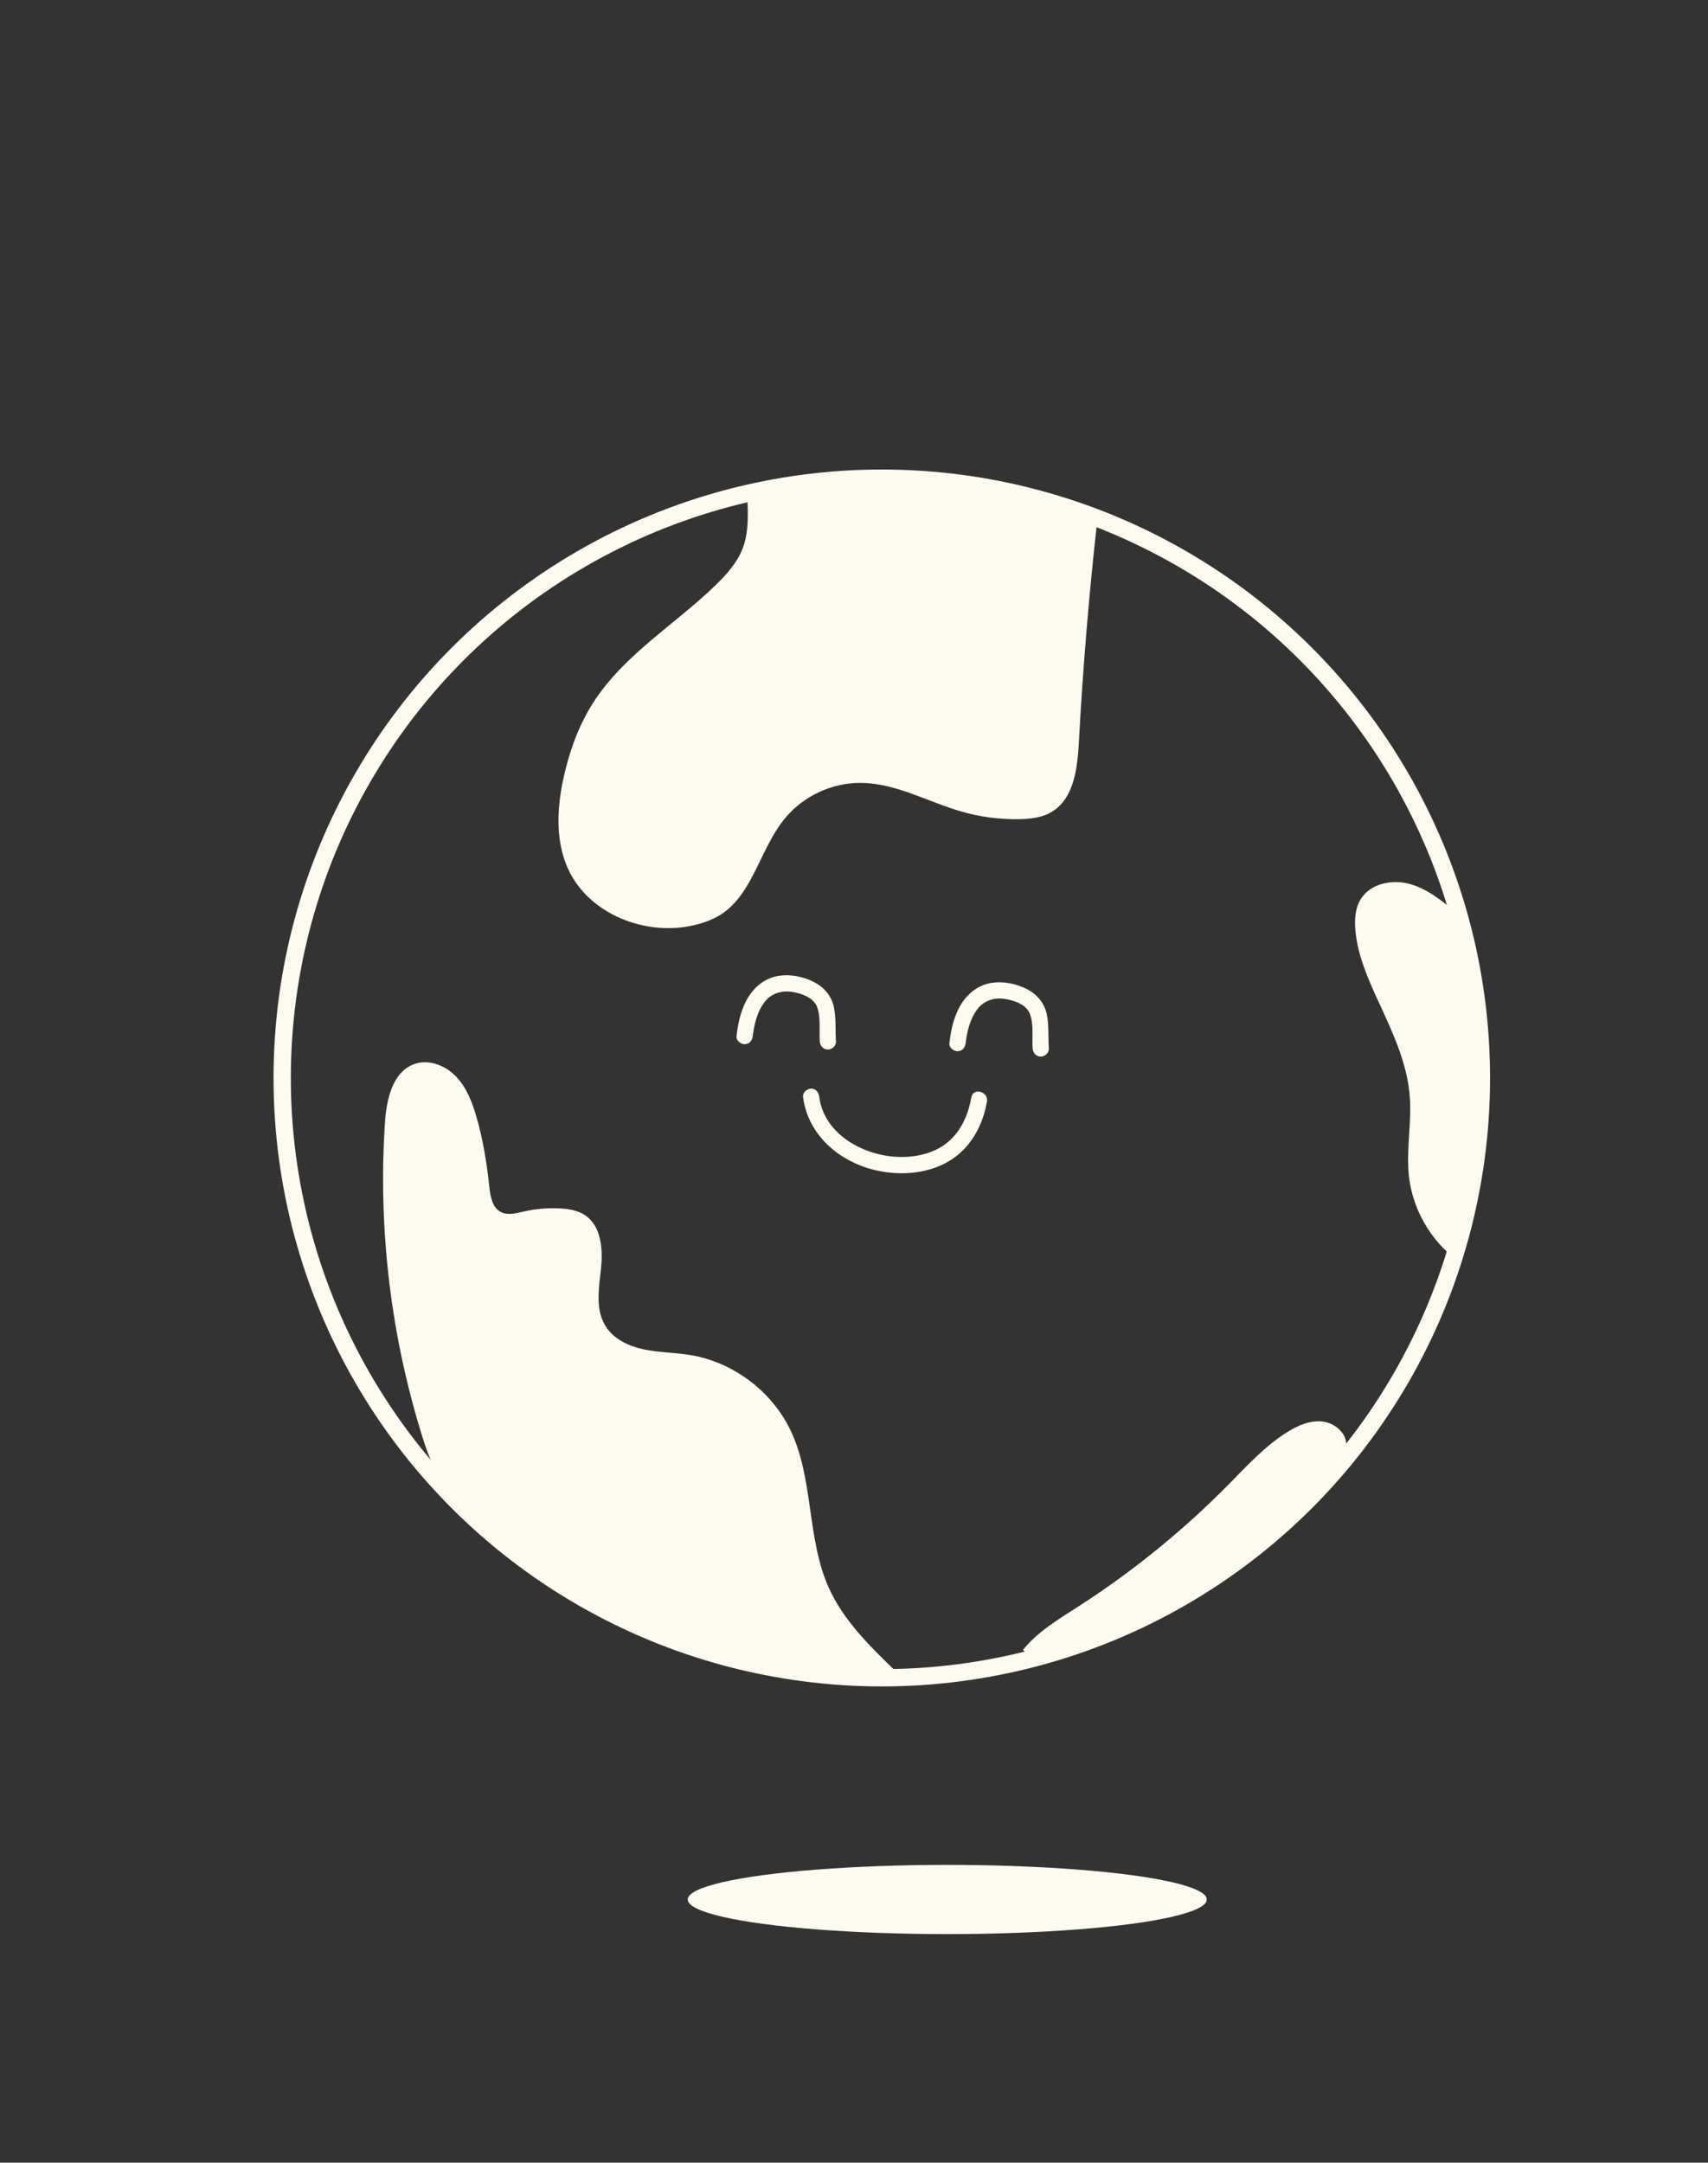 <?xml version="1.0" encoding="utf-8"?>
<!-- Generator: Adobe Illustrator 24.0.0, SVG Export Plug-In . SVG Version: 6.00 Build 0)  -->
<svg version="1.1" xmlns="http://www.w3.org/2000/svg" xmlns:xlink="http://www.w3.org/1999/xlink" x="0px" y="0px"
	 viewBox="0 0 395 500" style="enable-background:new 0 0 395 500;" xml:space="preserve">
<rect x="0" y="0" width="395" height="500" fill="#333333" stroke="none"/>
<style type="text/css">
	.st0{display:none;}
	.st1{display:inline;}
	.st2{fill:none;stroke:#1C1910;stroke-width:2;stroke-linecap:round;stroke-miterlimit:10;}
	.st3{fill:none;stroke:#1C1910;stroke-width:3;stroke-linecap:round;stroke-miterlimit:10;}
	.st4{fill:#1C1910;}
	.st5{fill:none;stroke:#1C1910;stroke-width:0.5;stroke-linecap:round;stroke-miterlimit:10;}
	.st6{fill:none;stroke:#FDFAF0;stroke-width:4;stroke-miterlimit:10;}
	.st7{fill:#FDFAF0;}
</style>
<g id="Capa_2" class="st0">
	<g class="st1">
		<path class="st2" d="M300.96,219.62c-1.67,46.6-42.59,83.88-92.84,83.88c-51.3,0-92.88-38.87-92.88-86.84
			c0-47.95,41.59-86.82,92.88-86.82c37.66,0,70.1,20.94,84.68,51.07c0,0,0,0,0,0.01c-0.09,2.01-0.22,4.28-0.4,6.81
			c-0.14,1.9-0.37,3.65-0.7,5.29c-7.35-8.83-18.72-16.33-32.74-21.68c5.37,12.77,8.56,27.72,8.75,43.73
			c0.01,0.53,0.01,1.06,0.01,1.59c0,16.62-3.2,32.15-8.76,45.34c23.96-9.15,40.21-24.58,41.9-42.28
			C300.89,219.69,300.93,219.66,300.96,219.62z"/>
		<path class="st2" d="M267.72,216.66c0,16.62-3.2,32.15-8.76,45.34c-10.47,24.89-29.33,41.5-50.84,41.5
			c-21.5,0-40.35-16.61-50.84-41.5c-5.54-13.19-8.75-28.72-8.75-45.34c0-0.53,0-1.06,0.01-1.59c0.19-16,3.36-30.96,8.73-43.73
			c10.49-24.89,29.33-41.5,50.84-41.5c21.5,0,40.37,16.61,50.84,41.5c5.37,12.77,8.56,27.72,8.75,43.73
			C267.72,215.59,267.72,216.13,267.72,216.66z"/>
		<ellipse class="st2" cx="208.13" cy="216.66" rx="26.39" ry="86.83"/>
		<path class="st2" d="M267.72,216.66c0,16.62-3.2,32.15-8.76,45.34c-8.99,3.45-19.08,5.99-29.88,7.44
			c-6.74,0.92-13.75,1.39-20.96,1.39s-14.22-0.47-20.96-1.39c-10.8-1.45-20.89-3.99-29.88-7.44c-25.33-9.67-42.05-26.36-42.05-45.34
			c0-18.96,16.72-35.65,42.05-45.32c8.99-3.45,19.08-5.99,29.88-7.44c6.74-0.92,13.75-1.39,20.96-1.39s14.22,0.47,20.96,1.39
			c10.8,1.45,20.89,3.99,29.88,7.44c5.37,12.77,8.56,27.72,8.75,43.73C267.72,215.59,267.72,216.13,267.72,216.66z"/>
		<line class="st2" x1="267.7" y1="215.06" x2="115.33" y2="215.06"/>
		<path class="st2" d="M289.64,145.36c3.4-4.78,3.51-0.85,8.72,0c5.21,0.86,12.77,1.61,13.09-6.38c0.07-1.78-0.29-3.28-0.9-4.5
			c-2.11-4.3-7.18-5.5-7.18-5.5s-12.33-0.65-19.79,4.31c-3.48,2.31-5.9,5.85-5.53,11.22c1.18,16.92,13.4,19.48,13.4,19.48
			s1.98,1.9,1.36,16.91c0,0,0,0,0,0.01c-0.09,2.01-0.22,4.28-0.4,6.81c-0.14,1.9-0.37,3.65-0.7,5.29
			c-3.26,16.69-14.82,20.14-14.82,20.14"/>
		<path class="st2" d="M299,128.96c0,0-2.45-26.79,4.68-31.89c7.13-5.11,11.92-4.26,12.02,5.21s-5.17,32.22-5.17,32.22"/>
		<path class="st2" d="M313.29,121.25c0,0,11.14-7.16,12.63,5.5c1.49,12.66-8.09,14.36-8.09,14.36s-5.76,0.21-6.38-2.87"/>
		<path class="st2" d="M283.56,230.07c0,0-0.53,2.97,15.33-8.62c0.69-0.5,1.35-1.09,1.97-1.74c0.03-0.03,0.07-0.06,0.1-0.1
			c13.4-14.19,9.52-58.92,9.52-58.92c14.26-9.37,10.52-20.92,10.52-20.92"/>
		<path class="st2" d="M283.57,133.3c0,0-3.19-14.85-6.7-21.56c-3.51-6.7-4.79-14.79,0.74-15.11c5.53-0.32,14.29,5.63,17.45,19.05
			s2.77,13.27,2.77,13.27"/>
		<path class="st2" d="M208.13,303.49l-26.52,68.4c-2.24,5.79-5.76,11.05-10.48,15.07c-4.79,4.08-11.42,7.58-19.5,6.39
			c-17.4-2.55-35.91-28.25-31.44-48.2c4.47-19.95,20.43-5.91,20.43-5.91s14.05,7.82,16.92,34.64"/>
		<path class="st2" d="M123.68,337.25c0,0,6.87-8.54,12.62-6.3c4.33,1.68,15.17,11.6,20.26,16.4c1.42,1.34,3.7,1.05,4.75-0.59
			l28.17-44.45"/>
		<path class="st2" d="M215.63,303.49c0,0,0.96,63.21,37.19,53.15c0,0,11.69-5.06,20.42-10.04c1.3-0.74,2.93,0.03,3.15,1.51
			c1.21,7.97,5.17,28.45,13.78,28.32c10.69-0.16,18.99,0.16,26.81-31.28c0,0,6.99-35.58-21.98-38.45c-0.14-0.01-0.27-0.02-0.41-0.03
			c-7.16-0.17-16.72,1.97-36.83,18.04c-22.01,17.6-31.72-19.26-28.85-23.41"/>
		<path class="st2" d="M133,227.3c0,0,3.67,0.74,7.77-3.35"/>
		<path class="st3" d="M220.15,223.69l3.09,4.47c0,0-21.69,24.84-44.96,24.9c-35.27,0.09-40.83-26.65-40.83-26.65"/>
		<line class="st2" x1="228.24" y1="227.09" x2="223.23" y2="228.16"/>
		<path class="st2" d="M79.69,242.2c-0.21,0.11-8.67,13.19-3.62,16.17c5.05,2.98,11.86,6.92,19.69-3.09
			c6.43-8.23-3.87-10.8-7.73-11.46c-0.85-0.14-1.72,0.07-2.41,0.59l-1.2,0.91c-1.07,0.81-2.62,0.21-2.87-1.11l-0.27-1.43l-5.75-9.95
			"/>
		<path class="st2" d="M95.36,255.79c0,0,9.18,2.13,5.59,7.56c-3.59,5.43-15.4,10.89-19.15-2.2"/>
		<path class="st2" d="M100.95,263.35c0,0,6.14,3.59,5.99,7.48c-0.16,4.13-5.99,14.31-19.39,4.33c0,0-3.13-3.8-0.53-6.69"/>
		<path class="st2" d="M102.54,278.83l9.9,13.2c0.98,1.31,3.07,0.72,3.22-0.91l3.56-38.39l1.76-1.6"/>
		<path class="st2" d="M118.58,253.61c0,0-6.46,4.15-8.86,1.36c-2.39-2.79-6.46-4.87-6.78-8.62s0.24-10.14,8.3-10.85s6.19,0,6.19,0"
			/>
	</g>
	<g class="st1">
		
			<ellipse transform="matrix(0.012 -1 1 0.012 7.466 378.64)" class="st4" cx="195.4" cy="185.54" rx="30.7" ry="13.24"/>
		
			<ellipse transform="matrix(0.012 -1 1 0.012 -24.603 345.503)" class="st4" cx="162.59" cy="185.21" rx="30.7" ry="13.24"/>
		<path class="st4" d="M164.39,392.55c0,0-14.36,5.53-28.94,4.47S103.17,395,104.13,390s29.09-5.75,29.09-5.75l10.53,6.45
			C142.38,391.75,157.73,395.51,164.39,392.55z"/>
		<ellipse class="st4" cx="280.06" cy="390.75" rx="32.56" ry="5.96"/>
		<path class="st4" d="M188.44,302.21c5.49,4.09,10.35,8.69,14.47,13.89l4.63-12.34L188.44,302.21z"/>
	</g>
	<g class="st1">
		<path class="st5" d="M119.14,259.52c0,0,5.12-2.58,5.35-3.58"/>
		<g>
			<g>
				<path class="st4" d="M64.76,221.46c-1.86,1.67-2.53,5.74-0.84,7.71c2.11,2.45,5.22,1.43,7.62,0.11
					c-0.61-0.25-1.22-0.5-1.84-0.75c1.38,4.77,7.04,6.26,10.34,2.36c-0.59,0-1.18,0-1.77,0c2.96,3.05,7.33,2.98,10.2-0.17
					c-0.59,0-1.18,0-1.77,0c2.59,3.06,7.67,2.81,11.13,1.7c4.74-1.52,8.99-4.91,12.18-8.67c1.04-1.22-0.72-3-1.77-1.77
					c-2.74,3.23-6.26,6.2-10.25,7.74c-2.77,1.07-7.32,1.83-9.52-0.76c-0.42-0.5-1.34-0.47-1.77,0c-1.96,2.15-4.61,2.28-6.66,0.17
					c-0.44-0.46-1.33-0.51-1.77,0c-2.04,2.41-5.26,1.84-6.16-1.26c-0.23-0.79-1.12-1.14-1.84-0.75c-1.23,0.67-3.12,1.8-4.37,0.52
					c-0.95-0.96-0.3-3.59,0.62-4.42C67.73,222.15,65.96,220.39,64.76,221.46L64.76,221.46z"/>
			</g>
		</g>
		<g>
			<g>
				<path class="st4" d="M108.4,223.65c0.17,0.29,0-0.14,0.04,0.06c0.02,0.11,0.05,0.22,0.08,0.33c0.07,0.25,0.01-0.22,0,0.02
					c-0.01,0.13,0.01,0.26,0.01,0.38c0,0.14-0.02,0.27-0.03,0.41c-0.03,0.35,0.05-0.26-0.01,0.1c-0.05,0.31-0.12,0.61-0.19,0.92
					c-0.3,1.24-0.74,2.43-1.13,3.64c-0.6,1.85-1.76,5.06,0.15,6.55c0.53,0.41,1.25,0.52,1.77,0c0.43-0.43,0.54-1.35,0-1.77
					c-0.08-0.06-0.15-0.14-0.23-0.21c0.24,0.19,0.03,0.09-0.01-0.06c-0.07-0.22,0.03,0.26,0.01,0.01c-0.01-0.1-0.05-0.22-0.07-0.32
					c0.07,0.34,0.01,0.07,0.01-0.02c0-0.13,0-0.25,0-0.38c0.01-0.14,0.02-0.27,0.04-0.41c-0.03,0.23,0,0,0.02-0.1
					c0.23-1.21,0.63-2.37,1.01-3.53c0.67-2.03,1.88-4.84,0.68-6.89C109.75,221,107.59,222.26,108.4,223.65L108.4,223.65z"/>
			</g>
		</g>
		<g>
			<g>
				<path class="st4" d="M108.43,223.89c1.18,1.32,3.22,1.9,4.91,1.32c0.83-0.29,1.59-0.78,2.13-1.47c0.62-0.78,0.96-1.62,1.08-2.61
					c0.08-0.65-0.63-1.28-1.25-1.25c-0.74,0.03-1.17,0.55-1.25,1.25c0.04-0.37-0.03,0.08-0.05,0.17c-0.02,0.08-0.05,0.16-0.08,0.25
					c-0.05,0.16-0.02-0.01,0.03-0.06c-0.09,0.1-0.15,0.3-0.22,0.42c-0.04,0.06-0.08,0.12-0.12,0.18c-0.13,0.19,0.12-0.12,0.01-0.01
					c-0.1,0.1-0.19,0.21-0.3,0.31c-0.03,0.03-0.12,0.14-0.16,0.14c0.13-0.1,0.16-0.12,0.08-0.06c-0.02,0.02-0.05,0.03-0.07,0.05
					c-0.13,0.09-0.27,0.17-0.41,0.24c-0.14,0.08-0.01-0.01,0.06-0.02c-0.08,0.01-0.17,0.06-0.24,0.09c-0.1,0.03-0.34,0.04-0.43,0.1
					c0.08-0.06,0.25-0.02,0.03-0.01c-0.07,0.01-0.15,0.01-0.22,0.01c-0.11,0-0.35,0.03-0.44-0.02c0.17,0.02,0.21,0.03,0.11,0.01
					c-0.03,0-0.06-0.01-0.09-0.02c-0.07-0.01-0.14-0.03-0.21-0.05c-0.14-0.04-0.28-0.12-0.42-0.14c0.15,0.06,0.18,0.08,0.1,0.04
					c-0.04-0.02-0.08-0.04-0.12-0.06c-0.06-0.03-0.13-0.07-0.19-0.11c-0.06-0.04-0.12-0.08-0.18-0.12
					c-0.19-0.13,0.12,0.11,0.01,0.01c-0.12-0.11-0.24-0.22-0.34-0.34c-0.44-0.49-1.33-0.48-1.77,0
					C107.95,222.65,107.97,223.37,108.43,223.89L108.43,223.89z"/>
			</g>
		</g>
		<g>
			<g>
				<path class="st4" d="M88.5,229.47c-0.19-0.58-0.32-1.18-0.4-1.78c0.01,0.11,0.03,0.22,0.04,0.33c-0.05-0.42-0.08-0.83-0.09-1.25
					c0-0.32-0.14-0.65-0.37-0.88c-0.22-0.22-0.57-0.38-0.88-0.37c-0.67,0.03-1.26,0.55-1.25,1.25c0.01,1.14,0.19,2.28,0.54,3.37
					c0.1,0.31,0.29,0.58,0.57,0.75c0.27,0.16,0.66,0.22,0.96,0.13c0.3-0.1,0.59-0.29,0.75-0.57C88.53,230.15,88.6,229.8,88.5,229.47
					L88.5,229.47z"/>
			</g>
		</g>
		<g>
			<g>
				<path class="st4" d="M58,191c-2.35,7.9-0.68,15.97,3.77,22.79c4.02,6.16,9.63,11.71,16.73,14.08c4.1,1.37,8.58,1.58,12.74,0.34
					c1.54-0.46,0.88-2.87-0.66-2.41c-8.81,2.63-17.41-2.13-23.12-8.63c-2.94-3.35-5.55-7.25-6.93-11.51
					c-1.48-4.55-1.48-9.42-0.11-14C60.87,190.12,58.46,189.46,58,191L58,191z"/>
			</g>
		</g>
		<g>
			<g>
				<path class="st4" d="M60.02,193.02c4.06-0.27,8.14,1.09,11.07,3.96c3.04,2.98,4.46,7.11,4.22,11.32
					c-0.21,3.68-0.46,8.57,3.79,10.14c4.05,1.5,6.56-2.99,7.15-6.29c0.43-2.38,0.25-4.69-0.33-7.02c-0.29-1.2-0.71-2.56-0.2-3.75
					c0.44-1.02,1.36-1.64,2.42-1.87c1.57-0.34,0.91-2.75-0.66-2.41c-1.68,0.37-3.14,1.47-3.91,3.02c-0.95,1.9-0.48,3.94,0,5.9
					c0.54,2.25,0.61,4.52-0.02,6.76c-0.41,1.47-1.53,3.91-3.46,3.37c-2.11-0.59-2.48-3.27-2.44-5.08c0.05-2.16,0.33-4.25,0.01-6.41
					c-0.56-3.79-2.49-7.43-5.38-9.97c-3.35-2.95-7.81-4.44-12.26-4.15C58.42,190.62,58.41,193.12,60.02,193.02L60.02,193.02z"/>
			</g>
		</g>
		<g>
			<g>
				<path class="st4" d="M60.87,189.42c-3.29-1.86-5.18-5.25-6.05-8.85c-0.97-4.03-1.07-8.63-0.66-12.75
					c0.21-2.12,0.89-4.12,1.77-6.05c0.77-1.69,1.54-3.53,2.72-4.97c2.49-3.03,6.79-2.24,10.18-3.28c3.64-1.12,6.05-4.38,9.42-6.04
					c3.72-1.84,7.91-3.26,11.97-4.09c3.98-0.81,8.18-0.7,11.82,1.24c2.94,1.57,5.33,4.02,7.07,6.85c4.99,8.09,4.07,18.07,2.45,27.02
					c-0.1,0.53,0.06,1.14,0.57,1.41c3.1,1.64,5.24,4.46,6,7.89c0.35,1.57,2.76,0.91,2.41-0.66c-0.89-4.01-3.52-7.46-7.15-9.38
					c0.19,0.47,0.38,0.94,0.57,1.41c1.61-8.87,2.54-18.5-1.56-26.87c-3.49-7.12-10.27-12.2-18.4-11.88
					c-4.75,0.19-9.34,1.78-13.74,3.49c-2.05,0.8-4.09,1.67-5.89,2.95c-1.71,1.21-3.17,2.85-5.06,3.8
					c-3.62,1.81-8.06,0.62-11.37,3.33c-1.52,1.24-2.48,3-3.33,4.73c-0.99,2.02-1.98,4.1-2.52,6.3c-0.62,2.57-0.6,5.24-0.56,7.87
					c0.04,2.65,0.19,5.32,0.76,7.91c0.96,4.37,3.32,8.54,7.3,10.79C61.01,192.37,62.27,190.21,60.87,189.42L60.87,189.42z"/>
			</g>
		</g>
		<g>
			<g>
				<path class="st4" d="M95.29,195.43c3.96-0.65,8.63-1.74,10.46-5.79c0.28-0.61,0.18-1.34-0.45-1.71
					c-0.54-0.31-1.43-0.17-1.71,0.45c-0.67,1.48-1.82,2.46-3.29,3.18c-1.75,0.86-3.77,1.15-5.67,1.46
					c-0.67,0.11-1.04,0.94-0.87,1.54C93.94,195.27,94.62,195.54,95.29,195.43L95.29,195.43z"/>
			</g>
		</g>
		<g>
			<g>
				<path class="st4" d="M116.81,265.21c-2.93-1.6-5.93-3.05-8.88-4.61c-1.4-0.74-2.79-1.51-4.14-2.34
					c-0.69-0.42-1.37-0.86-2.04-1.31c-0.4-0.27-1.84-0.99-1.92-1.45c0,0.22,0,0.44,0,0.66c0.1-0.53,0.65-1.01,0.99-1.41
					c0.37-0.44,0.75-0.86,1.13-1.28c0.81-0.87,1.68-1.7,2.57-2.49c1.21-1.06-0.56-2.82-1.77-1.77c-1.02,0.89-1.98,1.83-2.89,2.83
					c-0.79,0.87-1.93,1.92-2.34,3.04c-0.49,1.34,0.4,2.21,1.4,2.94c1.09,0.79,2.21,1.53,3.35,2.24c4.27,2.64,8.87,4.7,13.27,7.11
					C116.96,268.14,118.22,265.98,116.81,265.21L116.81,265.21z"/>
			</g>
		</g>
		<g>
			<g>
				<path class="st4" d="M106.61,282.89c3.56-3.83,7.26-7.52,10.82-11.36c1.09-1.18-0.67-2.95-1.77-1.77
					c-3.56,3.83-7.26,7.52-10.82,11.36C103.75,282.3,105.51,284.07,106.61,282.89L106.61,282.89z"/>
			</g>
		</g>
		<g>
			<g>
				<path class="st4" d="M103.56,240.83c-4.96-2.92-9.75-6.13-14.34-9.61c-0.54-0.41-1.4-0.09-1.71,0.45
					c-0.38,0.64-0.09,1.3,0.45,1.71c4.59,3.48,9.38,6.69,14.34,9.61C103.69,243.81,104.94,241.64,103.56,240.83L103.56,240.83z"/>
			</g>
		</g>
		<g>
			<g>
				<path class="st4" d="M92.08,231.83c-1.12,1.08-2.23,2.17-3.35,3.25c-1.1,1.07-2.26,2.1-3.24,3.27
					c-0.85,1.03-1.77,2.15-2.25,3.41c-0.37,0.96-0.46,2.09-1.07,2.94c-0.39,0.55-0.1,1.39,0.45,1.71c0.63,0.37,1.32,0.1,1.71-0.45
					c0.64-0.89,0.83-2.03,1.16-3.05c0.35-1.09,1.18-2.1,1.93-2.97c0.95-1.1,2.04-2.08,3.08-3.09c1.12-1.08,2.23-2.17,3.35-3.25
					C95.01,232.48,93.24,230.71,92.08,231.83L92.08,231.83z"/>
			</g>
		</g>
	</g>
</g>
<g id="Capa_3">
	<circle class="st6" cx="203.93" cy="249.22" r="138.67"/>
	<g>
		<path class="st7" d="M172.83,115.03c0.18,3.97,0.34,8.08-1.09,11.79c-1.27,3.28-3.69,5.98-6.21,8.43
			c-9.39,9.1-21.13,16.05-28.23,27.03c-3.36,5.2-5.52,11.1-6.88,17.13c-1.61,7.1-2.07,14.81,0.94,21.44
			c4.8,10.55,18.04,15.73,29.31,13.01c2.45-0.59,4.86-1.51,6.89-3.01c2.42-1.78,4.21-4.29,5.7-6.9c2.86-5.04,4.78-10.68,8.55-15.08
			c4.23-4.94,10.7-7.9,17.2-7.87c8.15,0.03,15.56,4.4,23.4,6.64c4.29,1.23,8.75,1.82,13.21,1.75c2.61-0.04,5.3-0.33,7.55-1.65
			c5.17-3.05,6-10.04,6.33-16.04c0.92-17.18,2.35-34.33,4.27-51.43c0,0-22-7.96-33.87-8.81
			C208.01,110.62,172.83,115.03,172.83,115.03z"/>
	</g>
	<g>
		<path class="st7" d="M336.55,210.78c-3.23-2.65-6.6-5.36-10.63-6.44c-4.03-1.08-8.95-0.07-11.18,3.46
			c-1.35,2.14-1.52,4.82-1.29,7.34c0.54,5.77,2.93,11.18,5.35,16.44c3.24,7.02,6.64,14.2,7.23,21.91c0.47,6.11-0.86,12.27-0.2,18.36
			c0.74,6.79,4.06,13.27,9.14,17.84c0,0,6.91-11.94,7.19-29.49c0.28-17.55-2.83-45.43-2.83-45.43L336.55,210.78z"/>
	</g>
	<g>
		<path class="st7" d="M102.44,343.11c-1.83-2.75-3.52-7.03-4.55-10.27c-7.47-23.57-10.49-48.55-8.87-73.22
			c0.35-5.38,1.72-11.82,6.81-13.62c3.33-1.18,7.17,0.31,9.62,2.86c2.45,2.55,3.76,5.98,4.74,9.37c1.51,5.23,2.39,10.62,2.96,16.03
			c0.24,2.25,0.65,4.89,2.66,5.94c1.6,0.84,3.53,0.3,5.29-0.1c2.75-0.63,5.59-0.87,8.41-0.72c2.04,0.11,4.15,0.45,5.84,1.6
			c3.72,2.52,4.11,7.82,3.64,12.29c-0.47,4.47-1.35,9.34,0.97,13.19c1.86,3.09,5.41,4.77,8.94,5.51c3.52,0.74,7.17,0.71,10.72,1.3
			c9.92,1.63,18.86,8.34,23.2,17.41c5.41,11.31,3.71,24.98,8.85,36.41c3.37,7.49,9.4,13.4,15.29,19.12h-18.74
			c0,0-37.74-5.5-55.12-17.74S102.44,343.11,102.44,343.11z"/>
	</g>
	<g>
		<g>
			<path class="st7" d="M193.33,240.78c-0.18-2.62,0.06-5.26-0.46-7.85c-0.53-2.66-2.29-4.71-4.69-5.92c-2.4-1.22-5.32-1.81-8-1.42
				c-2.95,0.43-5.35,2.22-6.96,4.68c-1.79,2.74-2.52,6.05-2.89,9.26c-0.12,1.01,0.95,1.88,1.88,1.88c1.11,0,1.76-0.86,1.88-1.88
				c0.32-2.69,1.03-5.63,2.7-7.83c1.63-2.13,4.09-2.8,6.66-2.34c2.12,0.38,4.78,1.34,5.55,3.55c0.86,2.46,0.41,5.3,0.58,7.86
				c0.07,1.01,0.81,1.88,1.88,1.88C192.41,242.65,193.39,241.79,193.33,240.78L193.33,240.78z"/>
		</g>
	</g>
	<g>
		<g>
			<path class="st7" d="M242.56,242.41c-0.18-2.62,0.06-5.26-0.46-7.85c-0.53-2.66-2.29-4.71-4.69-5.92c-2.4-1.22-5.32-1.81-8-1.42
				c-2.95,0.43-5.35,2.22-6.96,4.68c-1.79,2.74-2.52,6.05-2.89,9.26c-0.12,1.01,0.95,1.88,1.88,1.88c1.11,0,1.76-0.86,1.88-1.88
				c0.32-2.69,1.03-5.63,2.7-7.83c1.63-2.13,4.09-2.8,6.66-2.34c2.12,0.38,4.78,1.34,5.55,3.55c0.86,2.46,0.41,5.3,0.58,7.86
				c0.07,1.01,0.81,1.88,1.88,1.88C241.65,244.28,242.63,243.42,242.56,242.41L242.56,242.41z"/>
		</g>
	</g>
	<g>
		<g>
			<path class="st7" d="M185.71,253.57c1.04,8.17,7.34,14.13,14.99,16.5c7.54,2.34,16.94,1.42,22.51-4.66
				c2.72-2.96,4.34-6.77,5.04-10.7c0.42-2.36-3.19-3.37-3.62-1c-0.65,3.67-2.09,7.22-4.85,9.83c-3.11,2.94-7.49,4.01-11.67,3.94
				c-8.12-0.13-17.53-5.1-18.65-13.92c-0.13-1-0.77-1.88-1.88-1.88C186.68,251.69,185.59,252.56,185.71,253.57L185.71,253.57z"/>
		</g>
	</g>
	<ellipse class="st7" cx="219.07" cy="439.15" rx="60.02" ry="8"/>
	<g>
		<path class="st7" d="M311.35,333.99c-0.02-2.82-2.76-5.05-5.57-5.35c-2.8-0.3-5.55,0.89-7.95,2.37c-5.22,3.22-9.4,7.83-13.71,12.2
			c-10.53,10.67-22.23,20.16-34.84,28.27c-4.55,2.92-9.31,5.75-12.7,9.96l2.02,2.09c0,0,46.17-10.49,68.12-41.23L311.35,333.99z"/>
	</g>
	<g>
	</g>
	<g>
	</g>
	<g>
	</g>
	<g>
	</g>
	<g>
	</g>
	<g>
	</g>
</g>
</svg>
